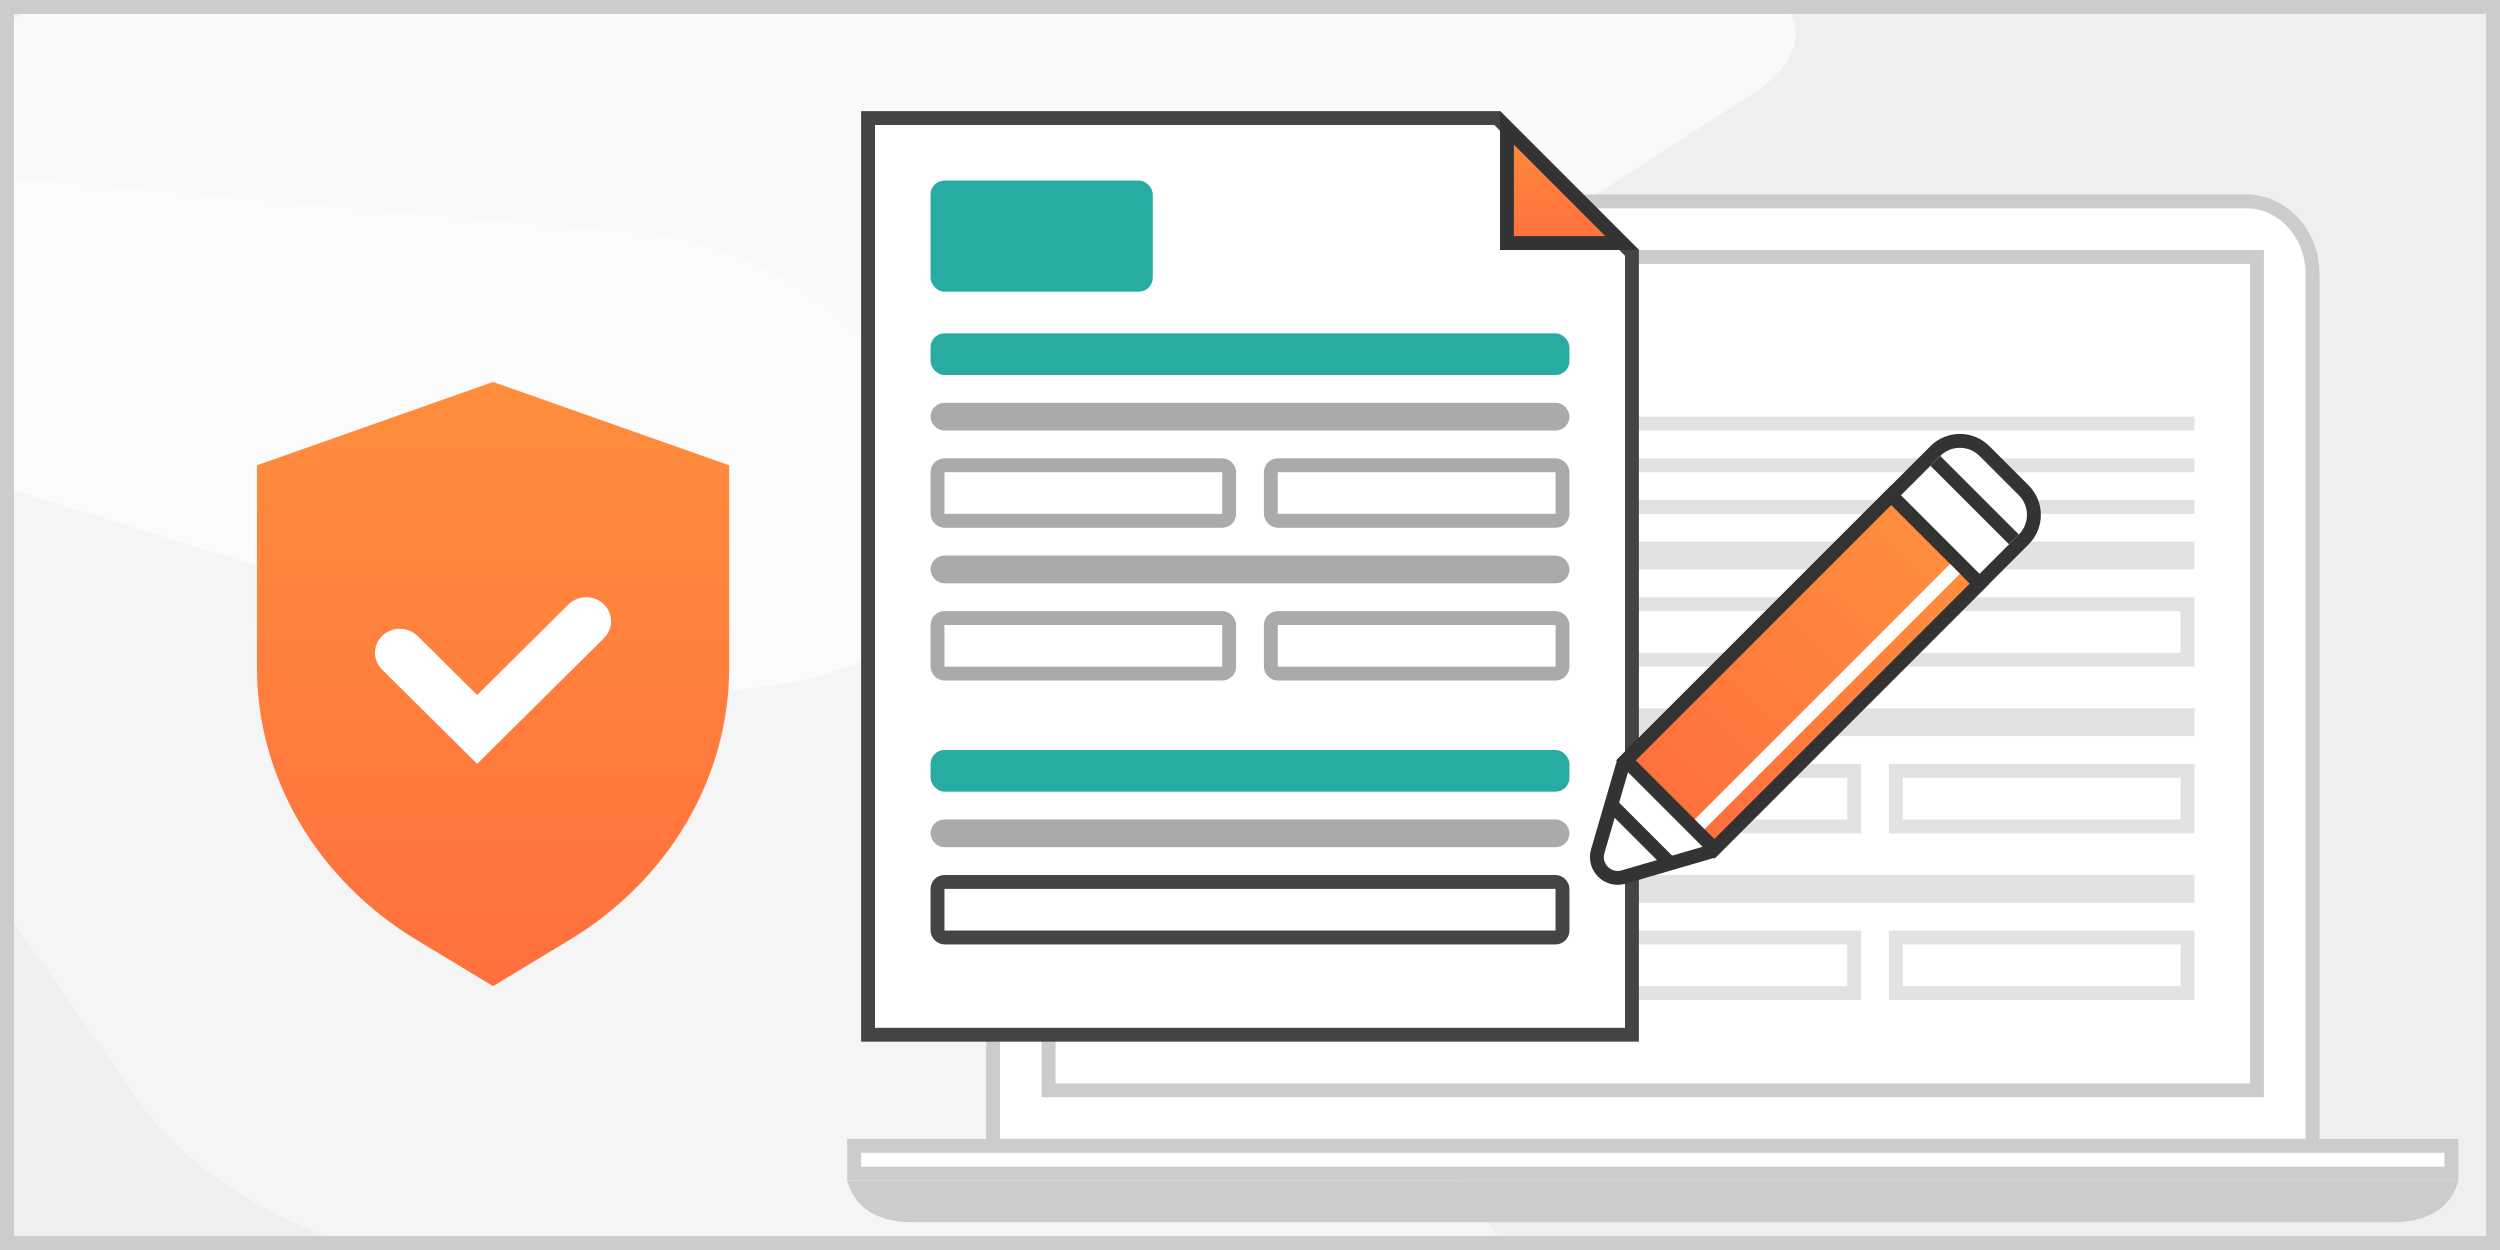 <svg width="180" height="90" viewBox="0 0 180 90" fill="none" xmlns="http://www.w3.org/2000/svg">
<rect x="0" y="0" width="180" height="90" fill="#808080" stroke="none"/>
<g clip-path="url(#clip0_10898_31623)">
<rect width="180" height="90" fill="#EFEFEF"/>
<path opacity="0.6" fill-rule="evenodd" clip-rule="evenodd" d="M45.02 48.961L-24.189 27.483C-30.093 25.589 -30.651 21.494 -25.436 18.331L35.502 -20.885C40.684 -24.289 49.601 -25.505 55.264 -23.578L124.474 -2.1C130.378 -0.206 130.936 3.889 125.721 7.053L64.783 46.268C59.568 49.432 50.651 50.647 45.02 48.961Z" fill="white"/>
<path opacity="0.4" fill-rule="evenodd" clip-rule="evenodd" d="M10.364 79.809L-32.513 18.571C-36.132 13.296 -34.001 9.605 -27.749 10.319L46.724 16.832C53.101 17.329 61.142 21.971 64.544 27.12L107.42 88.359C111.039 93.633 108.908 97.325 102.656 96.611L28.183 90.098C21.931 89.384 13.891 84.741 10.364 79.809Z" fill="white"/>
<path fill-rule="evenodd" clip-rule="evenodd" d="M35.5 27.5L18.5 33.5V48.065C18.5 55.971 22.826 63.346 30.009 67.684L35.5 71L40.991 67.684C48.174 63.346 52.5 55.971 52.5 48.065V33.5L35.5 27.5Z" fill="url(#paint0_linear_10898_31623)"/>
<path fill-rule="evenodd" clip-rule="evenodd" d="M43.46 43.492C44.168 44.16 44.182 45.256 43.491 45.94L34.354 55L27.509 48.212C26.818 47.528 26.832 46.432 27.54 45.764C28.247 45.096 29.38 45.11 30.07 45.794L34.354 50.042L40.93 43.522C41.62 42.838 42.753 42.824 43.46 43.492Z" fill="white"/>
<path d="M71.5 82V82.5H72H166H166.5V82V19.694C166.5 16.881 164.394 14.5 161.722 14.5H76.278C73.585 14.5 71.5 16.883 71.5 19.694V82Z" fill="white" stroke="#CCCCCC"/>
<path d="M61 85C61.297 86.137 62.287 88 65.694 88H118.97H172.247C175.713 88 176.723 86.137 177 85H61Z" fill="#CCCCCC"/>
<path d="M162.5 78.5H75.5V18.5H162.5V78.5Z" fill="white" stroke="#CCCCCC"/>
<rect x="61.5" y="82.5" width="115" height="2" fill="white" stroke="#CCCCCC"/>
<rect x="112.5" y="39.5" width="45" height="1" fill="#E2E2E2" stroke="#E2E2E2"/>
<rect x="112.5" y="51.5" width="45" height="1" fill="#E2E2E2" stroke="#E2E2E2"/>
<rect x="112.5" y="63.5" width="45" height="1" fill="#E2E2E2" stroke="#E2E2E2"/>
<rect x="112.25" y="36.25" width="45.5" height="0.5" fill="#E2E2E2" stroke="#E2E2E2" stroke-width="0.5"/>
<rect x="112.25" y="33.25" width="45.5" height="0.5" fill="#E2E2E2" stroke="#E2E2E2" stroke-width="0.5"/>
<rect x="112.25" y="30.25" width="45.5" height="0.5" fill="#E2E2E2" stroke="#E2E2E2" stroke-width="0.5"/>
<rect x="112.5" y="43.5" width="21" height="4" fill="white" stroke="#E2E2E2"/>
<rect x="112.5" y="55.5" width="21" height="4" fill="white" stroke="#E2E2E2"/>
<rect x="112.5" y="67.5" width="21" height="4" fill="white" stroke="#E2E2E2"/>
<rect x="136.5" y="43.5" width="21" height="4" fill="white" stroke="#E2E2E2"/>
<rect x="136.5" y="55.5" width="21" height="4" fill="white" stroke="#E2E2E2"/>
<rect x="136.5" y="67.5" width="21" height="4" fill="white" stroke="#E2E2E2"/>
<path d="M62.5 8.5H107.793L117.5 18.207V74.5H62.5V8.5Z" fill="white" stroke="#444444"/>
<path d="M108.5 17.5V9.207L116.793 17.5H108.5Z" fill="url(#paint1_linear_10898_31623)" stroke="#333333"/>
<rect x="67" y="13" width="16" height="8" rx="1" fill="#27ABA3"/>
<rect x="67" y="24" width="46" height="3" rx="1" fill="#27ABA3"/>
<rect x="67" y="54" width="46" height="3" rx="1" fill="#27ABA3"/>
<rect x="67.5" y="29.5" width="45" height="1" rx="0.5" fill="#CCCCCC" stroke="#AAAAAA"/>
<rect x="67.5" y="59.5" width="45" height="1" rx="0.5" fill="#CCCCCC" stroke="#AAAAAA"/>
<rect x="67.5" y="40.5" width="45" height="1" rx="0.5" fill="#CCCCCC" stroke="#AAAAAA"/>
<rect x="67.5" y="33.5" width="21" height="4" rx="0.5" fill="white" stroke="#AAAAAA"/>
<rect x="67.5" y="44.5" width="21" height="4" rx="0.5" fill="white" stroke="#AAAAAA"/>
<rect x="67.5" y="63.5" width="45" height="4" rx="0.5" fill="white" stroke="#444444"/>
<rect x="91.5" y="33.5" width="21" height="4" rx="0.5" fill="white" stroke="#AAAAAA"/>
<rect x="91.5" y="44.5" width="21" height="4" rx="0.5" fill="white" stroke="#AAAAAA"/>
<path d="M139.345 32.475C140.321 31.499 141.904 31.499 142.881 32.475L145.709 35.303C146.685 36.28 146.685 37.862 145.709 38.839L123.255 61.293L116.897 63.147C115.76 63.479 114.705 62.424 115.037 61.287L116.891 54.929L139.345 32.475Z" fill="white" stroke="#333333"/>
<path d="M136.163 35.657L142.527 42.021L123.435 61.113L117.071 54.749L136.163 35.657Z" fill="url(#paint2_linear_10898_31623)" stroke="#333333"/>
<rect x="140.406" y="40.607" width="1" height="26" transform="rotate(45 140.406 40.607)" fill="white"/>
<rect x="139.699" y="32.828" width="8" height="1" transform="rotate(45 139.699 32.828)" fill="#333333"/>
<path d="M116.364 57.577L120.607 61.82L119.635 62.262L115.922 58.549L116.364 57.577Z" fill="#333333"/>
</g>
<rect x="0.5" y="0.5" width="179" height="89" stroke="#CCCCCC"/>
<defs>
<linearGradient id="paint0_linear_10898_31623" x1="35.5" y1="27.5" x2="35.5" y2="71" gradientUnits="userSpaceOnUse">
<stop stop-color="#FF8E3D"/>
<stop offset="1" stop-color="#FF6F3D"/>
</linearGradient>
<linearGradient id="paint1_linear_10898_31623" x1="113" y1="8" x2="113" y2="18" gradientUnits="userSpaceOnUse">
<stop stop-color="#FF8E3D"/>
<stop offset="1" stop-color="#FF6F3D"/>
</linearGradient>
<linearGradient id="paint2_linear_10898_31623" x1="139.699" y1="38.485" x2="119.9" y2="58.284" gradientUnits="userSpaceOnUse">
<stop stop-color="#FF8E3D"/>
<stop offset="1" stop-color="#FF6F3D"/>
</linearGradient>
<clipPath id="clip0_10898_31623">
<rect width="180" height="90" fill="white"/>
</clipPath>
</defs>
</svg>
